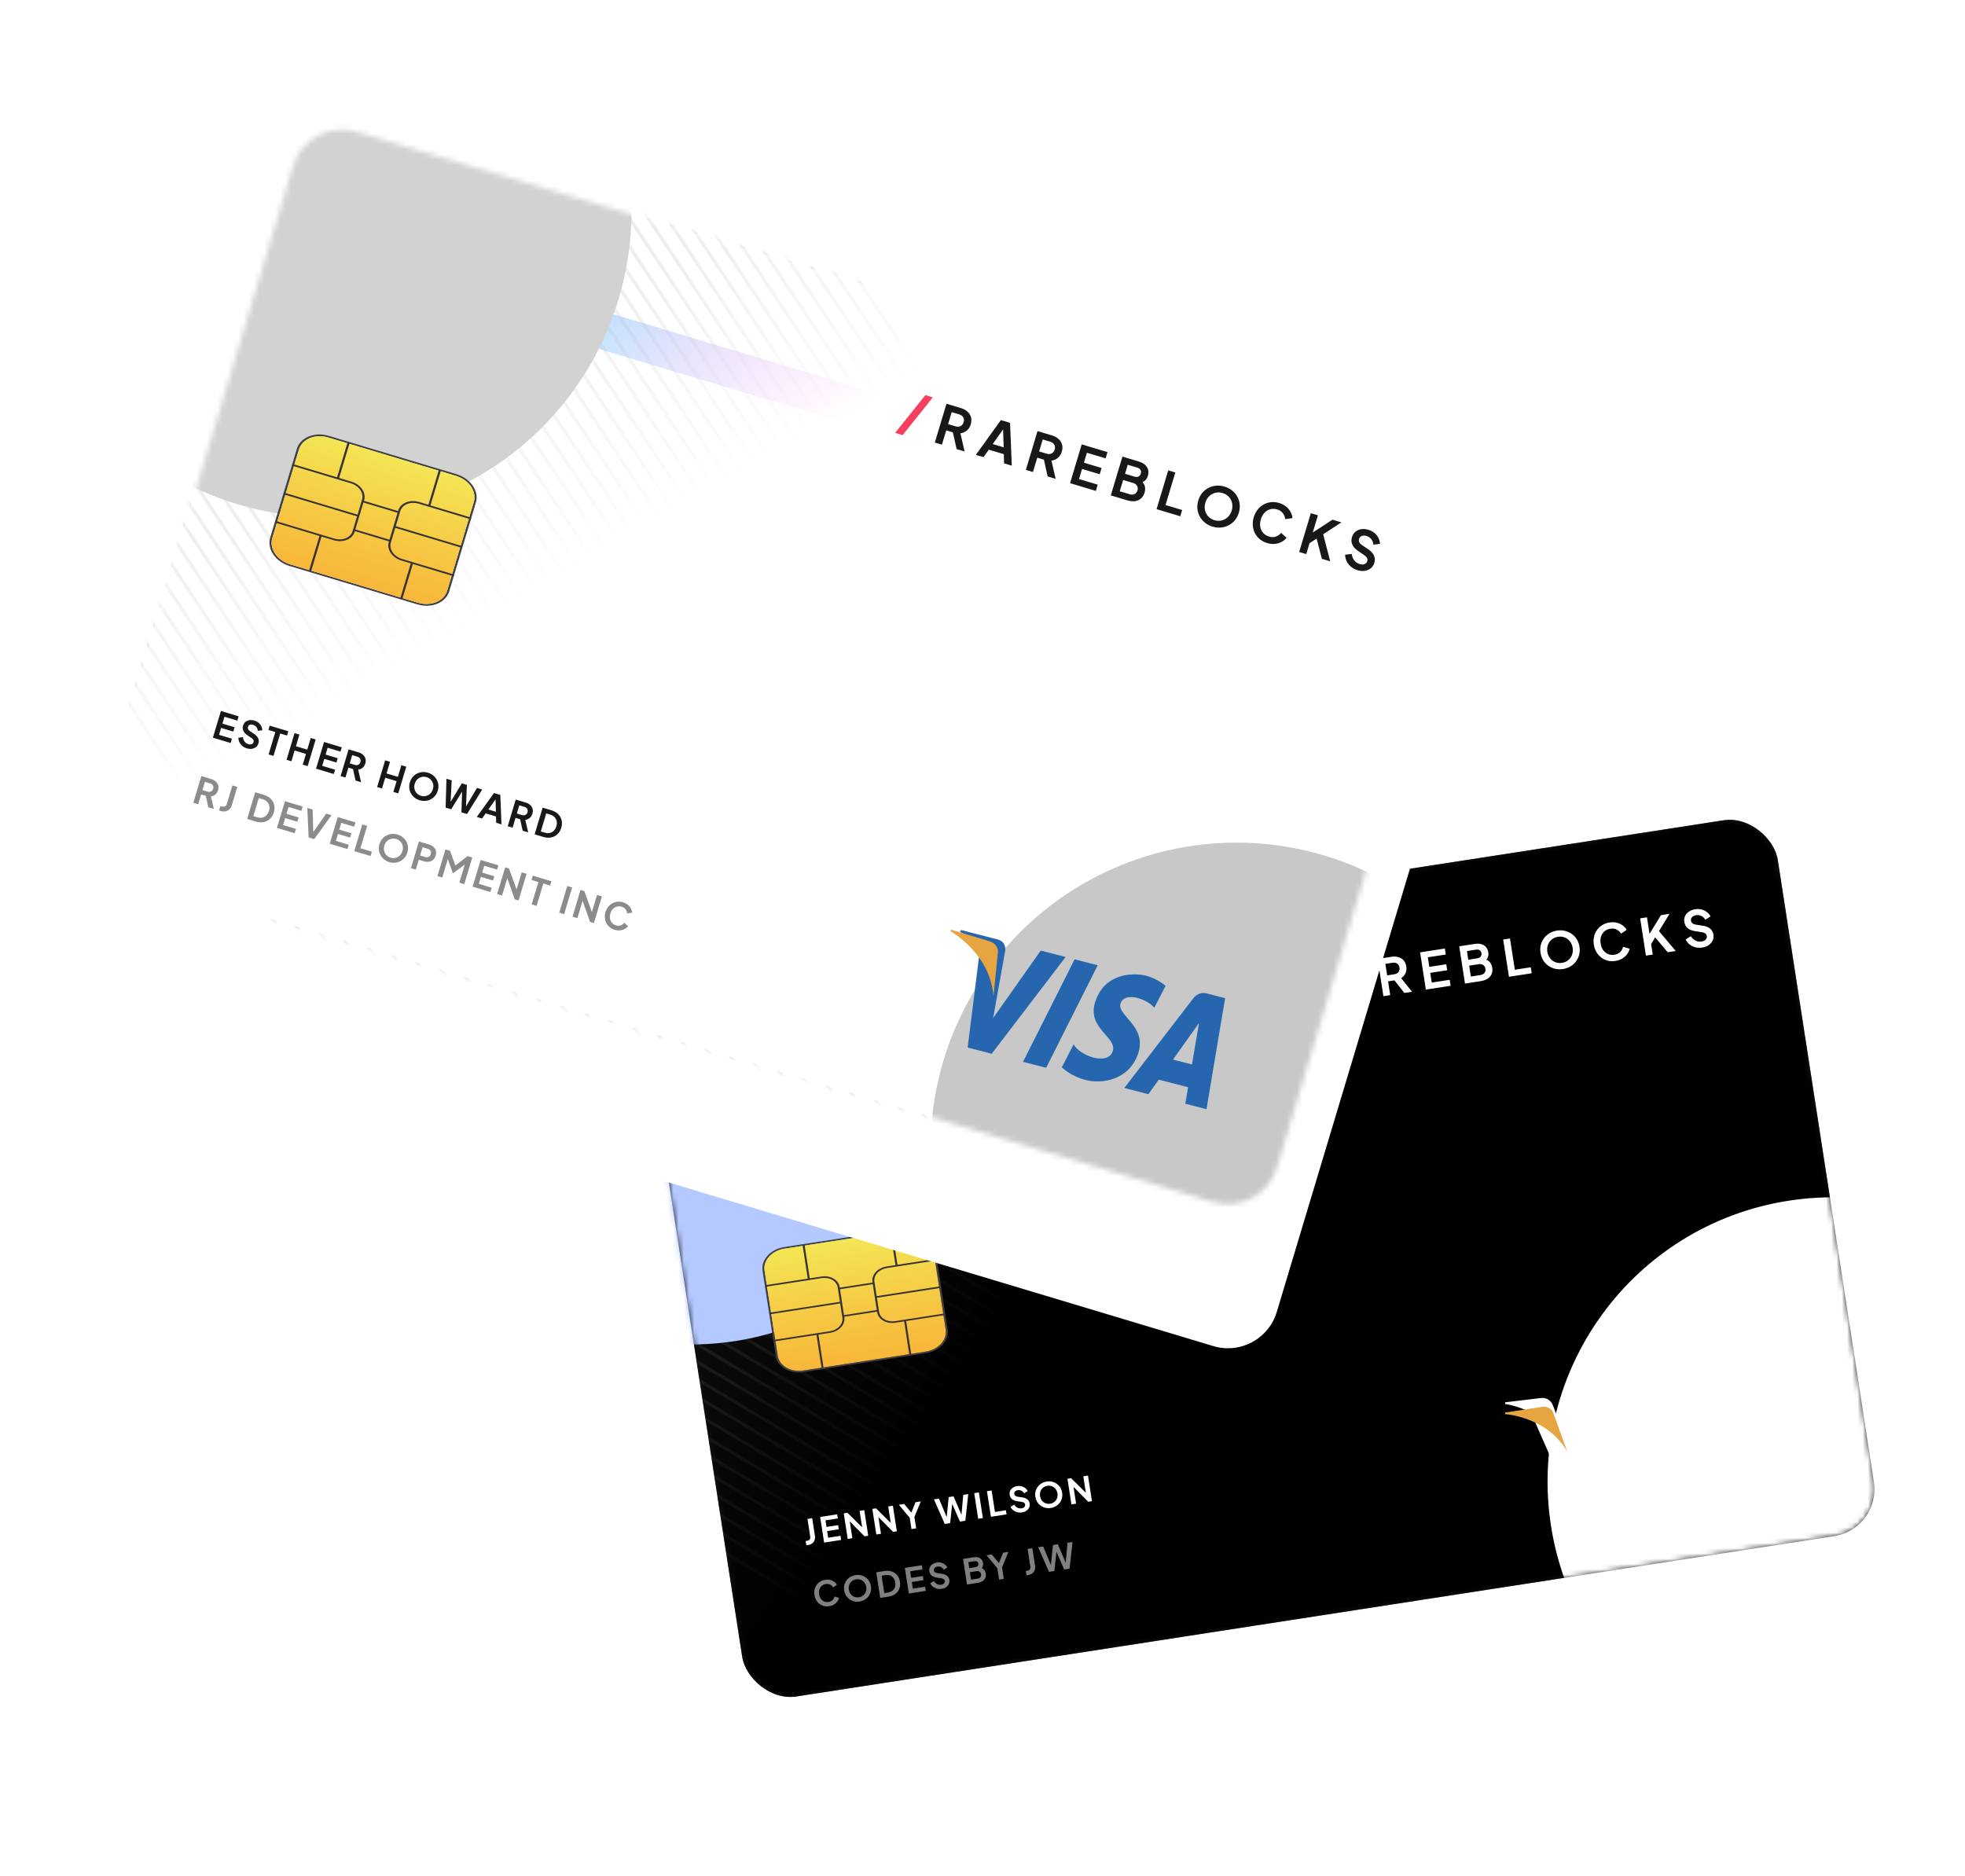 <svg width="375" height="358" viewBox="0 0 375 358" fill="none" xmlns="http://www.w3.org/2000/svg">
<g filter="url(#filter0_f_0_99)">
<rect x="346.151" y="284.579" width="198.535" height="116.143" transform="rotate(171.009 346.151 284.579)" fill="url(#paint0_linear_0_99)"/>
</g>
<rect x="121.911" y="188.545" width="218.541" height="138.248" rx="9.056" transform="rotate(-8.784 121.911 188.545)" fill="#18181B"/>
<mask id="mask0_0_99" style="mask-type:alpha" maskUnits="userSpaceOnUse" x="123" y="156" width="235" height="168">
<rect x="121.911" y="188.545" width="218.541" height="138.248" rx="9.056" transform="rotate(-8.784 121.911 188.545)" fill="white"/>
</mask>
<g mask="url(#mask0_0_99)">
<g opacity="0.18">
<line x1="119.127" y1="185.075" x2="311.61" y2="300.109" stroke="white" stroke-width="0.604"/>
<line x1="116.329" y1="186.729" x2="308.812" y2="301.764" stroke="white" stroke-width="0.604"/>
<line x1="113.531" y1="188.383" x2="306.013" y2="303.418" stroke="white" stroke-width="0.604"/>
<line x1="110.731" y1="190.037" x2="303.214" y2="305.072" stroke="white" stroke-width="0.604"/>
<line x1="107.933" y1="191.692" x2="300.415" y2="306.726" stroke="white" stroke-width="0.604"/>
<line x1="105.133" y1="193.346" x2="297.616" y2="308.38" stroke="white" stroke-width="0.604"/>
<line x1="102.336" y1="195" x2="294.818" y2="310.034" stroke="white" stroke-width="0.604"/>
<line x1="99.537" y1="196.654" x2="292.02" y2="311.689" stroke="white" stroke-width="0.604"/>
<line x1="96.738" y1="198.308" x2="289.22" y2="313.343" stroke="white" stroke-width="0.604"/>
<line x1="93.939" y1="199.962" x2="286.422" y2="314.997" stroke="white" stroke-width="0.604"/>
<line x1="91.14" y1="201.617" x2="283.623" y2="316.651" stroke="white" stroke-width="0.604"/>
<line x1="88.342" y1="203.271" x2="280.824" y2="318.305" stroke="white" stroke-width="0.604"/>
<line x1="85.542" y1="204.925" x2="278.025" y2="319.959" stroke="white" stroke-width="0.604"/>
<line x1="82.744" y1="206.579" x2="275.227" y2="321.614" stroke="white" stroke-width="0.604"/>
<line x1="79.945" y1="208.234" x2="272.428" y2="323.268" stroke="white" stroke-width="0.604"/>
<line x1="77.146" y1="209.888" x2="269.629" y2="324.922" stroke="white" stroke-width="0.604"/>
<line x1="74.348" y1="211.542" x2="266.831" y2="326.576" stroke="white" stroke-width="0.604"/>
<line x1="71.549" y1="213.196" x2="264.031" y2="328.23" stroke="white" stroke-width="0.604"/>
<line x1="68.75" y1="214.85" x2="261.233" y2="329.885" stroke="white" stroke-width="0.604"/>
<line x1="65.951" y1="216.504" x2="258.434" y2="331.539" stroke="white" stroke-width="0.604"/>
<line x1="63.153" y1="218.159" x2="255.636" y2="333.193" stroke="white" stroke-width="0.604"/>
<line x1="60.354" y1="219.813" x2="252.837" y2="334.847" stroke="white" stroke-width="0.604"/>
<line x1="57.555" y1="221.467" x2="250.037" y2="336.501" stroke="white" stroke-width="0.604"/>
<line x1="54.756" y1="223.121" x2="247.239" y2="338.156" stroke="white" stroke-width="0.604"/>
<line x1="51.958" y1="224.775" x2="244.441" y2="339.81" stroke="white" stroke-width="0.604"/>
<line x1="49.159" y1="226.429" x2="241.642" y2="341.464" stroke="white" stroke-width="0.604"/>
<line x1="46.36" y1="228.084" x2="238.842" y2="343.118" stroke="white" stroke-width="0.604"/>
<line x1="43.562" y1="229.738" x2="236.044" y2="344.772" stroke="white" stroke-width="0.604"/>
<line x1="40.763" y1="231.392" x2="233.245" y2="346.426" stroke="white" stroke-width="0.604"/>
<line x1="37.964" y1="233.046" x2="230.447" y2="348.081" stroke="white" stroke-width="0.604"/>
<line x1="35.165" y1="234.7" x2="227.648" y2="349.735" stroke="white" stroke-width="0.604"/>
<line x1="122.615" y1="183.925" x2="315.098" y2="298.959" stroke="white" stroke-width="0.604"/>
<line x1="126.102" y1="182.775" x2="318.585" y2="297.81" stroke="white" stroke-width="0.604"/>
<line x1="129.591" y1="181.626" x2="322.074" y2="296.66" stroke="white" stroke-width="0.604"/>
<line x1="133.077" y1="180.476" x2="325.56" y2="295.51" stroke="white" stroke-width="0.604"/>
<line x1="136.565" y1="179.326" x2="329.048" y2="294.361" stroke="white" stroke-width="0.604"/>
<line x1="140.053" y1="178.176" x2="332.536" y2="293.211" stroke="white" stroke-width="0.604"/>
<line x1="143.54" y1="177.027" x2="336.023" y2="292.061" stroke="white" stroke-width="0.604"/>
<line x1="147.028" y1="175.877" x2="339.511" y2="290.911" stroke="white" stroke-width="0.604"/>
<line x1="150.515" y1="174.727" x2="342.998" y2="289.762" stroke="white" stroke-width="0.604"/>
<line x1="154.003" y1="173.577" x2="346.486" y2="288.612" stroke="white" stroke-width="0.604"/>
<line x1="157.49" y1="172.428" x2="349.973" y2="287.462" stroke="white" stroke-width="0.604"/>
<line x1="160.979" y1="171.278" x2="353.462" y2="286.312" stroke="white" stroke-width="0.604"/>
<line x1="164.466" y1="170.128" x2="356.949" y2="285.163" stroke="white" stroke-width="0.604"/>
<line x1="167.954" y1="168.978" x2="360.436" y2="284.013" stroke="white" stroke-width="0.604"/>
<line x1="171.441" y1="167.829" x2="363.924" y2="282.863" stroke="white" stroke-width="0.604"/>
<line x1="174.929" y1="166.679" x2="367.411" y2="281.713" stroke="white" stroke-width="0.604"/>
<line x1="178.416" y1="165.529" x2="370.898" y2="280.564" stroke="white" stroke-width="0.604"/>
<line x1="181.903" y1="164.38" x2="374.386" y2="279.414" stroke="white" stroke-width="0.604"/>
<line x1="185.391" y1="163.23" x2="377.874" y2="278.264" stroke="white" stroke-width="0.604"/>
<line x1="188.879" y1="162.08" x2="381.362" y2="277.114" stroke="white" stroke-width="0.604"/>
<line x1="192.366" y1="160.93" x2="384.849" y2="275.965" stroke="white" stroke-width="0.604"/>
<line x1="195.854" y1="159.781" x2="388.337" y2="274.815" stroke="white" stroke-width="0.604"/>
<line x1="199.341" y1="158.631" x2="391.824" y2="273.665" stroke="white" stroke-width="0.604"/>
</g>
<rect x="121.911" y="188.545" width="218.541" height="138.248" rx="9.056" transform="rotate(-8.784 121.911 188.545)" fill="url(#paint1_linear_0_99)"/>
<g filter="url(#filter1_f_0_99)">
<circle cx="131.973" cy="202.262" r="54.333" transform="rotate(-8.784 131.973 202.262)" fill="#B4C9FF"/>
</g>
<g filter="url(#filter2_f_0_99)">
<circle cx="349.677" cy="282.856" r="54.333" transform="rotate(-8.784 349.677 282.856)" fill="white"/>
</g>
</g>
<path d="M180.854 253.739L178.341 237.472C178.017 235.377 175.641 233.999 173.043 234.401L149.65 238.015C147.052 238.417 145.202 240.448 145.526 242.543L148.04 258.809C148.363 260.905 150.74 262.281 153.338 261.88L176.731 258.265C179.328 257.864 181.178 255.834 180.854 253.739ZM153.291 261.575C150.901 261.944 148.715 260.677 148.417 258.751L145.904 242.484C145.606 240.557 147.308 238.689 149.697 238.32L173.091 234.705C175.479 234.336 177.665 235.604 177.963 237.531L180.476 253.797C180.774 255.724 179.072 257.592 176.684 257.961L153.291 261.575Z" fill="#3F3F46"/>
<path d="M176.686 257.961L153.293 261.575C152.144 261.752 150.986 261.555 150.072 261.025C149.158 260.496 148.564 259.678 148.42 258.752L145.906 242.484C145.608 240.557 147.31 238.689 149.7 238.32L173.092 234.705C175.481 234.336 177.667 235.604 177.965 237.531L180.478 253.799C180.776 255.724 179.074 257.592 176.686 257.961Z" fill="url(#paint2_linear_0_99)"/>
<path d="M147.676 256.036L147.629 255.731L158.401 254.067C159.115 253.956 159.764 253.621 160.206 253.136C160.648 252.651 160.846 252.055 160.758 251.479L159.864 245.692C159.774 245.117 159.405 244.609 158.837 244.28C158.27 243.95 157.55 243.827 156.836 243.937L146.064 245.601L146.016 245.296L156.789 243.632C157.603 243.507 158.424 243.647 159.071 244.023C159.718 244.398 160.139 244.978 160.242 245.634L161.136 251.421C161.236 252.077 161.01 252.757 160.506 253.31C160.002 253.863 159.262 254.245 158.448 254.371L147.676 256.036Z" fill="#383335"/>
<path d="M167.39 250.454L166.496 244.668C166.396 244.011 166.622 243.331 167.126 242.778C167.63 242.225 168.37 241.843 169.184 241.717L178.752 240.238L178.799 240.543L169.231 242.022C168.518 242.133 167.868 242.467 167.426 242.952C166.985 243.437 166.786 244.033 166.874 244.609L167.768 250.396C167.858 250.971 168.227 251.48 168.795 251.809C169.363 252.138 170.083 252.261 170.797 252.151L180.364 250.673L180.411 250.978L170.844 252.456C170.029 252.581 169.209 252.441 168.561 252.065C167.914 251.69 167.493 251.111 167.39 250.454Z" fill="#383335"/>
<path d="M166.75 245.06L166.703 244.756L160.071 245.781L160.118 246.085L166.75 245.06Z" fill="#383335"/>
<path d="M167.561 250.307L167.514 250.002L160.882 251.027L160.929 251.332L167.561 250.307Z" fill="#383335"/>
<path d="M157.182 261.13L156.168 254.568L155.79 254.626L156.804 261.189L157.182 261.13Z" fill="#383335"/>
<path d="M154.556 244.133L153.542 237.57L153.164 237.629L154.178 244.192L154.556 244.133Z" fill="#383335"/>
<path d="M173.92 258.544L172.906 251.981L172.528 252.04L173.542 258.603L173.92 258.544Z" fill="#383335"/>
<path d="M171.294 241.547L170.28 234.984L169.902 235.042L170.916 241.605L171.294 241.547Z" fill="#383335"/>
<path d="M179.437 245.816L179.389 245.511L167.112 247.408L167.16 247.713L179.437 245.816Z" fill="#383335"/>
<path d="M160.408 248.756L160.361 248.451L146.824 250.543L146.871 250.848L160.408 248.756Z" fill="#383335"/>
<path d="M313.677 283.676L309.391 284.19L308.337 265.111L312.623 264.597L313.677 283.676ZM302.053 265.865L300.534 279.257L299.498 276.537L299.499 276.538L296.378 268.275C296.378 268.275 295.867 266.607 294.009 266.83L287.254 267.641L287.238 267.968C287.238 267.968 289.401 268.21 292.147 269.574L299.114 285.423L303.58 284.888L306.665 265.312L302.053 265.865ZM339.496 280.578L343.431 280.106L336.267 261.76L332.822 262.174C331.231 262.364 331.122 263.809 331.122 263.809L328.184 281.935L332.652 281.399L332.991 278.506L338.439 277.853L339.496 280.578ZM333.459 274.509L334.314 267.22L336.978 274.087L333.459 274.509ZM325.684 267.649L325.494 263.547C325.494 263.547 323.444 262.956 321.477 263.192C319.35 263.447 314.51 265.112 315.535 270.263C316.499 275.108 322.439 274.458 322.946 277.003C323.452 279.548 318.045 279.73 315.97 278.335L316.171 282.623C316.171 282.623 318.296 283.453 321.22 283.102C324.144 282.751 328.213 280.497 327.279 275.8C326.308 270.923 320.237 271.187 319.815 269.066C319.393 266.946 323.621 266.717 325.684 267.649Z" fill="white"/>
<path d="M299.098 277.066L296.454 269.725C296.454 269.725 296.042 268.238 294.141 268.531L287.236 269.598L287.199 269.896C287.199 269.896 290.624 270.071 294.206 272.156C297.631 274.149 299.098 277.066 299.098 277.066Z" fill="#E6A540"/>
<path d="M153.885 294.936L154.167 294.893C154.491 294.843 154.761 294.736 154.977 294.573C155.198 294.409 155.355 294.203 155.447 293.956C155.543 293.708 155.567 293.433 155.521 293.131L154.999 289.758L154.1 289.897L154.627 293.303C154.658 293.504 154.619 293.676 154.511 293.818C154.407 293.955 154.25 294.04 154.04 294.072L153.758 294.116L153.885 294.936ZM157.274 294.413L160.523 293.911L160.401 293.123L158.045 293.487L157.848 292.214L160.073 291.87L159.951 291.083L157.727 291.426L157.533 290.173L159.889 289.809L159.767 289.021L156.519 289.523L157.274 294.413ZM161.774 293.717L162.666 293.579L162.173 290.383L164.99 293.22L165.692 293.112L164.936 288.223L164.044 288.361L164.529 291.498L161.714 288.721L161.018 288.828L161.774 293.717ZM167.235 292.874L168.128 292.736L167.634 289.54L170.451 292.377L171.153 292.268L170.398 287.379L169.505 287.517L169.99 290.654L167.175 287.877L166.48 287.984L167.235 292.874ZM173.943 291.837L174.842 291.698L174.507 289.526L175.727 286.555L174.71 286.712L173.915 288.697L172.558 287.045L171.54 287.202L173.608 289.671L173.943 291.837ZM180.301 290.855L181.324 290.697L181.719 287.034L183.201 290.407L184.225 290.248L184.782 285.156L183.824 285.304L183.486 289.119L181.973 285.59L181.048 285.733L180.664 289.555L179.191 286.02L178.232 286.168L180.301 290.855ZM186.676 289.87L187.569 289.732L186.813 284.842L185.921 284.98L186.676 289.87ZM189.106 289.494L192.092 289.033L191.97 288.245L189.876 288.569L189.243 284.467L188.35 284.605L189.106 289.494ZM195.024 288.66C195.36 288.608 195.646 288.502 195.881 288.34C196.116 288.178 196.289 287.979 196.4 287.742C196.512 287.505 196.546 287.247 196.502 286.967C196.402 286.315 195.942 285.925 195.125 285.796L194.182 285.652C193.999 285.623 193.853 285.564 193.746 285.478C193.642 285.387 193.58 285.273 193.559 285.137C193.531 284.958 193.576 284.803 193.695 284.673C193.818 284.537 193.992 284.452 194.22 284.417C194.474 284.378 194.707 284.411 194.921 284.517C195.134 284.618 195.307 284.784 195.441 285.014L196.126 284.573C195.938 284.225 195.662 283.966 195.3 283.793C194.941 283.62 194.541 283.568 194.099 283.636C193.78 283.685 193.505 283.79 193.275 283.952C193.048 284.108 192.881 284.304 192.774 284.54C192.672 284.775 192.642 285.033 192.685 285.313C192.735 285.632 192.874 285.895 193.103 286.101C193.331 286.304 193.645 286.436 194.045 286.5L195.03 286.657C195.209 286.688 195.348 286.742 195.445 286.821C195.547 286.9 195.609 287.011 195.631 287.156C195.659 287.335 195.609 287.49 195.481 287.622C195.358 287.753 195.181 287.837 194.949 287.872C194.669 287.916 194.405 287.876 194.158 287.753C193.909 287.625 193.705 287.431 193.543 287.169L192.851 287.605C192.981 287.863 193.155 288.08 193.375 288.257C193.599 288.428 193.851 288.55 194.131 288.624C194.415 288.696 194.713 288.708 195.024 288.66ZM200.532 287.809C200.895 287.753 201.222 287.638 201.513 287.463C201.805 287.288 202.048 287.069 202.245 286.805C202.442 286.542 202.58 286.248 202.66 285.922C202.743 285.591 202.757 285.246 202.701 284.887C202.645 284.524 202.528 284.199 202.349 283.913C202.175 283.627 201.955 283.39 201.688 283.202C201.421 283.011 201.123 282.875 200.792 282.797C200.462 282.718 200.116 282.706 199.752 282.762C199.389 282.819 199.062 282.934 198.771 283.109C198.48 283.284 198.236 283.503 198.039 283.766C197.846 284.025 197.708 284.317 197.624 284.644C197.544 284.969 197.533 285.314 197.589 285.677C197.644 286.036 197.759 286.361 197.934 286.652C198.113 286.938 198.336 287.177 198.603 287.368C198.87 287.56 199.168 287.695 199.499 287.774C199.829 287.853 200.173 287.865 200.532 287.809ZM200.406 286.996C200.091 287.044 199.796 287.014 199.519 286.904C199.246 286.794 199.018 286.621 198.834 286.385C198.65 286.149 198.532 285.867 198.481 285.539C198.431 285.211 198.458 284.909 198.563 284.633C198.668 284.352 198.833 284.119 199.059 283.931C199.29 283.743 199.563 283.625 199.878 283.576C200.198 283.527 200.493 283.557 200.766 283.668C201.038 283.778 201.266 283.951 201.451 284.187C201.634 284.418 201.751 284.698 201.802 285.026C201.853 285.354 201.826 285.658 201.722 285.939C201.617 286.219 201.452 286.453 201.225 286.641C200.999 286.828 200.726 286.946 200.406 286.996ZM204.47 287.12L205.362 286.982L204.869 283.786L207.686 286.623L208.388 286.515L207.632 281.626L206.74 281.763L207.225 284.9L204.41 282.123L203.714 282.231L204.47 287.12Z" fill="white"/>
<path opacity="0.5" d="M158.254 306.559C158.604 306.505 158.908 306.398 159.165 306.237C159.427 306.076 159.639 305.884 159.802 305.662C159.964 305.435 160.069 305.199 160.116 304.955L159.257 304.704C159.199 304.964 159.073 305.192 158.879 305.388C158.689 305.578 158.439 305.698 158.128 305.746C157.822 305.793 157.542 305.762 157.287 305.654C157.033 305.545 156.821 305.374 156.65 305.141C156.479 304.903 156.367 304.613 156.315 304.272C156.262 303.931 156.282 303.623 156.374 303.349C156.465 303.071 156.616 302.843 156.826 302.668C157.036 302.487 157.294 302.374 157.6 302.326C157.911 302.278 158.186 302.319 158.425 302.447C158.668 302.571 158.857 302.748 158.991 302.978L159.734 302.48C159.615 302.261 159.444 302.07 159.222 301.908C158.999 301.741 158.738 301.62 158.44 301.545C158.146 301.469 157.824 301.458 157.474 301.513C157.124 301.567 156.81 301.68 156.532 301.853C156.254 302.021 156.023 302.236 155.839 302.498C155.655 302.755 155.525 303.048 155.451 303.377C155.376 303.703 155.366 304.047 155.422 304.41C155.478 304.773 155.592 305.1 155.762 305.392C155.932 305.68 156.144 305.92 156.398 306.114C156.652 306.307 156.937 306.445 157.254 306.526C157.571 306.602 157.904 306.613 158.254 306.559ZM164.044 305.665C164.408 305.609 164.735 305.493 165.026 305.318C165.317 305.143 165.561 304.924 165.757 304.661C165.954 304.397 166.092 304.103 166.172 303.777C166.255 303.446 166.269 303.101 166.214 302.742C166.157 302.379 166.04 302.055 165.862 301.769C165.687 301.482 165.467 301.245 165.201 301.058C164.934 300.866 164.635 300.731 164.305 300.652C163.975 300.573 163.628 300.562 163.265 300.618C162.902 300.674 162.574 300.789 162.283 300.964C161.992 301.139 161.748 301.358 161.552 301.622C161.359 301.88 161.22 302.172 161.136 302.499C161.057 302.825 161.045 303.169 161.101 303.532C161.157 303.891 161.272 304.216 161.447 304.507C161.625 304.793 161.848 305.032 162.115 305.224C162.382 305.415 162.681 305.551 163.011 305.629C163.341 305.708 163.686 305.72 164.044 305.665ZM163.919 304.851C163.604 304.9 163.308 304.869 163.031 304.76C162.759 304.649 162.53 304.476 162.346 304.24C162.162 304.005 162.044 303.723 161.994 303.394C161.943 303.066 161.97 302.764 162.075 302.488C162.18 302.208 162.345 301.974 162.572 301.787C162.803 301.599 163.075 301.48 163.39 301.432C163.71 301.382 164.006 301.413 164.278 301.523C164.55 301.633 164.779 301.806 164.963 302.042C165.147 302.273 165.264 302.553 165.314 302.881C165.365 303.21 165.338 303.514 165.234 303.794C165.129 304.075 164.964 304.309 164.737 304.496C164.511 304.683 164.238 304.801 163.919 304.851ZM167.982 304.976L169.577 304.729C170.093 304.649 170.525 304.475 170.874 304.206C171.226 303.937 171.479 303.602 171.632 303.202C171.786 302.802 171.825 302.364 171.752 301.887C171.677 301.405 171.507 300.999 171.241 300.669C170.974 300.334 170.634 300.093 170.222 299.946C169.809 299.795 169.342 299.759 168.821 299.84L167.227 300.086L167.982 304.976ZM168.753 304.05L168.241 300.736L168.963 300.624C169.295 300.573 169.592 300.596 169.854 300.695C170.12 300.793 170.34 300.956 170.514 301.184C170.688 301.408 170.8 301.689 170.852 302.026C170.905 302.363 170.882 302.666 170.785 302.937C170.692 303.206 170.534 303.428 170.31 303.601C170.086 303.775 169.807 303.887 169.475 303.939L168.753 304.05ZM173.437 304.133L176.685 303.631L176.564 302.843L174.208 303.207L174.011 301.934L176.236 301.59L176.114 300.803L173.889 301.147L173.696 299.893L176.052 299.529L175.93 298.741L172.681 299.243L173.437 304.133ZM179.694 303.246C180.031 303.194 180.317 303.088 180.552 302.926C180.787 302.764 180.96 302.565 181.071 302.328C181.182 302.092 181.216 301.833 181.173 301.553C181.072 300.901 180.613 300.511 179.796 300.382L178.853 300.238C178.67 300.209 178.524 300.15 178.416 300.064C178.313 299.973 178.25 299.859 178.229 299.723C178.202 299.544 178.247 299.389 178.366 299.259C178.488 299.123 178.663 299.038 178.891 299.003C179.145 298.964 179.378 298.997 179.592 299.103C179.805 299.204 179.978 299.37 180.112 299.6L180.796 299.159C180.608 298.811 180.333 298.552 179.97 298.379C179.612 298.206 179.212 298.154 178.77 298.222C178.451 298.271 178.176 298.377 177.945 298.538C177.719 298.694 177.552 298.89 177.445 299.126C177.342 299.361 177.313 299.619 177.356 299.899C177.405 300.218 177.545 300.481 177.774 300.687C178.002 300.89 178.316 301.023 178.716 301.086L179.701 301.243C179.88 301.274 180.018 301.328 180.116 301.407C180.218 301.486 180.28 301.597 180.302 301.742C180.33 301.921 180.28 302.076 180.152 302.208C180.029 302.339 179.852 302.423 179.62 302.458C179.34 302.502 179.076 302.462 178.828 302.339C178.58 302.211 178.376 302.017 178.214 301.755L177.522 302.191C177.652 302.449 177.826 302.666 178.046 302.843C178.27 303.014 178.522 303.137 178.802 303.21C179.086 303.282 179.384 303.294 179.694 303.246ZM184.545 302.416L186.606 302.098C187.153 302.013 187.559 301.816 187.825 301.506C188.094 301.191 188.193 300.8 188.121 300.332C188.086 300.109 188.01 299.905 187.892 299.722C187.774 299.539 187.595 299.394 187.355 299.288C187.471 299.144 187.549 298.993 187.587 298.835C187.63 298.676 187.638 298.514 187.612 298.347C187.546 297.919 187.356 297.603 187.043 297.401C186.729 297.198 186.332 297.134 185.851 297.209L183.79 297.527L184.545 302.416ZM184.976 299.286L184.8 298.15L186.014 297.963C186.198 297.934 186.352 297.962 186.477 298.046C186.602 298.129 186.678 298.257 186.704 298.427C186.731 298.598 186.698 298.746 186.605 298.873C186.512 298.995 186.373 299.07 186.19 299.098L184.976 299.286ZM185.316 301.491L185.096 300.067L186.356 299.872C186.588 299.836 186.782 299.873 186.938 299.984C187.098 300.089 187.194 300.251 187.228 300.47C187.261 300.684 187.218 300.868 187.098 301.021C186.982 301.168 186.808 301.26 186.576 301.296L185.316 301.491ZM190.664 301.471L191.563 301.332L191.227 299.16L192.448 296.189L191.431 296.346L190.636 298.331L189.278 296.679L188.261 296.836L190.329 299.305L190.664 301.471ZM195.893 300.663L196.175 300.619C196.498 300.569 196.769 300.463 196.985 300.299C197.206 300.135 197.363 299.93 197.454 299.683C197.551 299.435 197.575 299.16 197.529 298.858L197.007 295.485L196.108 295.624L196.635 299.03C196.666 299.231 196.627 299.403 196.519 299.545C196.415 299.682 196.258 299.767 196.048 299.799L195.766 299.843L195.893 300.663ZM200.194 299.998L201.218 299.84L201.613 296.177L203.095 299.55L204.119 299.392L204.676 294.3L203.718 294.448L203.38 298.263L201.867 294.734L200.942 294.877L200.558 298.699L199.085 295.164L198.126 295.312L200.194 299.998Z" fill="white"/>
<path d="M240.218 194.195L241.593 193.983L243.545 185.617L242.18 185.828L240.218 194.195Z" fill="#F43F5E"/>
<path d="M247.322 192.706L248.62 192.506L248.215 189.881L249.437 189.692L251.312 192.09L252.782 191.863L250.709 189.261C251.078 189.034 251.35 188.731 251.526 188.352C251.709 187.972 251.762 187.537 251.686 187.047C251.612 186.564 251.444 186.173 251.183 185.874C250.921 185.576 250.59 185.369 250.188 185.256C249.791 185.134 249.351 185.111 248.867 185.186L246.223 185.595L247.322 192.706ZM248.038 188.735L247.698 186.539L249.064 186.329C249.414 186.274 249.709 186.33 249.949 186.495C250.19 186.66 250.336 186.911 250.388 187.248C250.439 187.579 250.376 187.862 250.197 188.098C250.018 188.328 249.753 188.47 249.403 188.524L248.038 188.735ZM254.841 191.545L256.244 191.328L256.524 189.721L259.273 189.296L260.015 190.745L261.428 190.527L257.875 183.794L256.195 184.054L254.841 191.545ZM256.719 188.518L257.258 185.365L258.723 188.208L256.719 188.518ZM264.009 190.128L265.307 189.927L264.902 187.302L266.123 187.113L267.999 189.511L269.469 189.284L267.396 186.682C267.765 186.456 268.037 186.153 268.213 185.774C268.396 185.394 268.449 184.959 268.373 184.469C268.299 183.985 268.131 183.594 267.869 183.296C267.608 182.997 267.277 182.791 266.875 182.677C266.478 182.556 266.038 182.533 265.554 182.608L262.91 183.016L264.009 190.128ZM264.725 186.157L264.385 183.961L265.75 183.75C266.1 183.696 266.396 183.751 266.636 183.916C266.877 184.081 267.023 184.332 267.075 184.67C267.126 185 267.062 185.284 266.884 185.52C266.704 185.75 266.44 185.892 266.09 185.946L264.725 186.157ZM272.11 188.876L276.835 188.146L276.658 187.001L273.231 187.53L272.945 185.678L276.181 185.178L276.004 184.033L272.768 184.533L272.486 182.709L275.913 182.18L275.736 181.034L271.011 181.764L272.11 188.876ZM279.577 187.722L282.574 187.259C283.37 187.136 283.961 186.85 284.347 186.399C284.739 185.941 284.883 185.371 284.777 184.69C284.727 184.366 284.616 184.07 284.445 183.804C284.273 183.537 284.013 183.326 283.663 183.172C283.833 182.963 283.946 182.744 284.001 182.514C284.063 182.282 284.076 182.046 284.038 181.804C283.942 181.18 283.666 180.721 283.21 180.427C282.754 180.133 282.176 180.039 281.476 180.148L278.478 180.611L279.577 187.722ZM280.203 183.169L279.948 181.517L281.714 181.245C281.981 181.203 282.205 181.244 282.387 181.365C282.569 181.487 282.679 181.672 282.717 181.92C282.755 182.168 282.707 182.384 282.573 182.568C282.437 182.745 282.236 182.855 281.969 182.896L280.203 183.169ZM280.698 186.376L280.378 184.305L282.211 184.022C282.548 183.97 282.83 184.024 283.057 184.184C283.289 184.337 283.43 184.573 283.479 184.891C283.527 185.203 283.464 185.47 283.29 185.692C283.121 185.907 282.868 186.041 282.531 186.093L280.698 186.376ZM287.967 186.426L292.31 185.755L292.133 184.609L289.088 185.08L288.166 179.114L286.868 179.314L287.967 186.426ZM298.275 184.951C298.803 184.869 299.279 184.701 299.702 184.447C300.125 184.192 300.48 183.874 300.766 183.491C301.052 183.108 301.253 182.679 301.369 182.205C301.49 181.724 301.51 181.222 301.43 180.7C301.348 180.172 301.177 179.7 300.918 179.284C300.664 178.867 300.344 178.522 299.956 178.25C299.568 177.971 299.134 177.774 298.653 177.66C298.173 177.545 297.669 177.528 297.14 177.61C296.612 177.691 296.136 177.859 295.713 178.114C295.29 178.368 294.935 178.687 294.649 179.07C294.368 179.446 294.167 179.871 294.045 180.346C293.929 180.82 293.912 181.321 293.993 181.849C294.074 182.371 294.242 182.844 294.496 183.267C294.756 183.683 295.08 184.03 295.468 184.309C295.857 184.588 296.291 184.785 296.771 184.9C297.252 185.014 297.753 185.031 298.275 184.951ZM298.092 183.767C297.634 183.838 297.203 183.794 296.801 183.634C296.405 183.474 296.072 183.222 295.804 182.879C295.536 182.536 295.365 182.126 295.292 181.649C295.218 181.171 295.258 180.732 295.411 180.33C295.563 179.922 295.803 179.582 296.133 179.31C296.468 179.036 296.865 178.864 297.323 178.794C297.788 178.722 298.218 178.766 298.614 178.926C299.011 179.087 299.343 179.338 299.611 179.681C299.878 180.018 300.048 180.425 300.122 180.902C300.196 181.38 300.157 181.822 300.005 182.23C299.853 182.638 299.612 182.978 299.283 183.251C298.953 183.523 298.556 183.695 298.092 183.767ZM308.283 183.404C308.792 183.326 309.234 183.169 309.608 182.936C309.989 182.701 310.298 182.422 310.535 182.099C310.77 181.769 310.923 181.426 310.991 181.07L309.743 180.706C309.658 181.084 309.474 181.415 309.193 181.7C308.916 181.977 308.552 182.151 308.1 182.221C307.655 182.289 307.247 182.245 306.877 182.087C306.508 181.929 306.199 181.68 305.951 181.341C305.702 180.995 305.539 180.574 305.462 180.077C305.386 179.581 305.414 179.133 305.548 178.735C305.681 178.33 305.9 177.999 306.206 177.744C306.511 177.481 306.886 177.316 307.332 177.247C307.783 177.177 308.184 177.236 308.532 177.423C308.885 177.603 309.16 177.861 309.355 178.195L310.435 177.471C310.262 177.153 310.014 176.875 309.691 176.638C309.367 176.395 308.987 176.219 308.554 176.11C308.126 176 307.658 175.985 307.149 176.063C306.64 176.142 306.183 176.307 305.779 176.559C305.374 176.804 305.037 177.116 304.77 177.496C304.502 177.87 304.314 178.297 304.206 178.776C304.096 179.249 304.082 179.75 304.164 180.278C304.246 180.806 304.41 181.282 304.658 181.707C304.906 182.124 305.214 182.474 305.583 182.756C305.952 183.038 306.368 183.238 306.829 183.355C307.289 183.467 307.774 183.483 308.283 183.404ZM314.107 182.387L315.405 182.187L315.097 180.191L315.876 178.908L318.269 181.744L319.796 181.508L316.6 177.711L318.611 174.41L316.979 174.662L314.794 178.235L314.306 175.075L313.008 175.275L314.107 182.387ZM324.839 180.846C325.329 180.77 325.745 180.615 326.087 180.38C326.428 180.144 326.68 179.855 326.842 179.51C327.004 179.166 327.053 178.79 326.99 178.383C326.844 177.435 326.176 176.867 324.987 176.679L323.616 176.471C323.348 176.427 323.137 176.343 322.98 176.217C322.83 176.084 322.739 175.919 322.708 175.722C322.668 175.461 322.734 175.235 322.907 175.046C323.085 174.849 323.339 174.725 323.67 174.674C324.04 174.617 324.379 174.665 324.69 174.819C324.999 174.967 325.252 175.208 325.447 175.543L326.442 174.9C326.169 174.395 325.768 174.017 325.241 173.766C324.72 173.515 324.138 173.438 323.495 173.538C323.03 173.609 322.63 173.762 322.295 173.997C321.965 174.224 321.723 174.509 321.567 174.852C321.418 175.194 321.375 175.569 321.438 175.976C321.51 176.441 321.712 176.823 322.045 177.124C322.378 177.418 322.834 177.611 323.415 177.704L324.848 177.932C325.109 177.976 325.311 178.056 325.452 178.171C325.6 178.285 325.69 178.447 325.723 178.657C325.763 178.918 325.69 179.144 325.505 179.336C325.326 179.526 325.068 179.648 324.73 179.7C324.323 179.763 323.94 179.705 323.58 179.526C323.219 179.34 322.921 179.057 322.686 178.677L321.68 179.311C321.868 179.686 322.122 180.002 322.442 180.259C322.767 180.508 323.133 180.686 323.541 180.793C323.955 180.898 324.387 180.916 324.839 180.846Z" fill="white"/>
<g filter="url(#filter3_f_0_99)">
<rect x="68.851" y="45.485" width="202.192" height="112.512" transform="rotate(16.72 68.851 45.485)" fill="url(#paint3_linear_0_99)"/>
</g>
<g filter="url(#filter4_d_0_99)">
<rect x="58.732" y="22.381" width="234.79" height="148.527" rx="9.729" transform="rotate(16.721 58.732 22.381)" fill="white"/>
</g>
<mask id="mask1_0_99" style="mask-type:alpha" maskUnits="userSpaceOnUse" x="18" y="24" width="264" height="206">
<rect x="58.732" y="22.381" width="234.79" height="148.527" rx="9.729" transform="rotate(16.721 58.732 22.381)" fill="white"/>
</mask>
<g mask="url(#mask1_0_99)">
<g opacity="0.18">
<line x1="57.636" y1="17.728" x2="191.066" y2="218.313" stroke="#18181B" stroke-width="0.649"/>
<line x1="54.157" y1="18.037" x2="187.587" y2="218.623" stroke="#18181B" stroke-width="0.649"/>
<line x1="50.678" y1="18.347" x2="184.107" y2="218.932" stroke="#18181B" stroke-width="0.649"/>
<line x1="47.199" y1="18.656" x2="180.629" y2="219.241" stroke="#18181B" stroke-width="0.649"/>
<line x1="43.72" y1="18.965" x2="177.15" y2="219.551" stroke="#18181B" stroke-width="0.649"/>
<line x1="40.241" y1="19.275" x2="173.67" y2="219.86" stroke="#18181B" stroke-width="0.649"/>
<line x1="36.761" y1="19.584" x2="170.191" y2="220.169" stroke="#18181B" stroke-width="0.649"/>
<line x1="33.283" y1="19.894" x2="166.712" y2="220.479" stroke="#18181B" stroke-width="0.649"/>
<line x1="29.803" y1="20.203" x2="163.233" y2="220.788" stroke="#18181B" stroke-width="0.649"/>
<line x1="26.324" y1="20.512" x2="159.754" y2="221.097" stroke="#18181B" stroke-width="0.649"/>
<line x1="22.845" y1="20.822" x2="156.274" y2="221.407" stroke="#18181B" stroke-width="0.649"/>
<line x1="19.366" y1="21.131" x2="152.796" y2="221.716" stroke="#18181B" stroke-width="0.649"/>
<line x1="15.887" y1="21.44" x2="149.317" y2="222.025" stroke="#18181B" stroke-width="0.649"/>
<line x1="12.408" y1="21.749" x2="145.837" y2="222.335" stroke="#18181B" stroke-width="0.649"/>
<line x1="8.929" y1="22.059" x2="142.358" y2="222.644" stroke="#18181B" stroke-width="0.649"/>
<line x1="5.45" y1="22.368" x2="138.88" y2="222.953" stroke="#18181B" stroke-width="0.649"/>
<line x1="1.971" y1="22.677" x2="135.401" y2="223.263" stroke="#18181B" stroke-width="0.649"/>
<line x1="-1.508" y1="22.987" x2="131.921" y2="223.572" stroke="#18181B" stroke-width="0.649"/>
<line x1="-4.987" y1="23.296" x2="128.442" y2="223.881" stroke="#18181B" stroke-width="0.649"/>
<line x1="-8.466" y1="23.605" x2="124.964" y2="224.191" stroke="#18181B" stroke-width="0.649"/>
<line x1="-11.945" y1="23.915" x2="121.484" y2="224.5" stroke="#18181B" stroke-width="0.649"/>
<line x1="-15.424" y1="24.224" x2="118.005" y2="224.809" stroke="#18181B" stroke-width="0.649"/>
<line x1="-18.903" y1="24.534" x2="114.526" y2="225.119" stroke="#18181B" stroke-width="0.649"/>
<line x1="-22.382" y1="24.843" x2="111.047" y2="225.428" stroke="#18181B" stroke-width="0.649"/>
<line x1="-25.861" y1="25.152" x2="107.568" y2="225.737" stroke="#18181B" stroke-width="0.649"/>
<line x1="-29.341" y1="25.461" x2="104.089" y2="226.046" stroke="#18181B" stroke-width="0.649"/>
<line x1="-32.82" y1="25.771" x2="100.61" y2="226.356" stroke="#18181B" stroke-width="0.649"/>
<line x1="-36.298" y1="26.08" x2="97.132" y2="226.665" stroke="#18181B" stroke-width="0.649"/>
<line x1="-39.777" y1="26.389" x2="93.652" y2="226.975" stroke="#18181B" stroke-width="0.649"/>
<line x1="-43.257" y1="26.699" x2="90.173" y2="227.284" stroke="#18181B" stroke-width="0.649"/>
<line x1="-46.735" y1="27.008" x2="86.695" y2="227.593" stroke="#18181B" stroke-width="0.649"/>
<line x1="61.55" y1="18.227" x2="194.979" y2="218.812" stroke="#18181B" stroke-width="0.649"/>
<line x1="65.463" y1="18.725" x2="198.892" y2="219.31" stroke="#18181B" stroke-width="0.649"/>
<line x1="69.377" y1="19.224" x2="202.806" y2="219.809" stroke="#18181B" stroke-width="0.649"/>
<line x1="73.29" y1="19.722" x2="206.72" y2="220.307" stroke="#18181B" stroke-width="0.649"/>
<line x1="77.203" y1="20.22" x2="210.633" y2="220.806" stroke="#18181B" stroke-width="0.649"/>
<line x1="81.117" y1="20.719" x2="214.547" y2="221.304" stroke="#18181B" stroke-width="0.649"/>
<line x1="85.031" y1="21.217" x2="218.461" y2="221.803" stroke="#18181B" stroke-width="0.649"/>
<line x1="88.944" y1="21.716" x2="222.374" y2="222.301" stroke="#18181B" stroke-width="0.649"/>
<line x1="92.858" y1="22.214" x2="226.288" y2="222.799" stroke="#18181B" stroke-width="0.649"/>
<line x1="96.772" y1="22.713" x2="230.201" y2="223.298" stroke="#18181B" stroke-width="0.649"/>
<line x1="100.685" y1="23.211" x2="234.115" y2="223.796" stroke="#18181B" stroke-width="0.649"/>
<line x1="104.599" y1="23.709" x2="238.029" y2="224.295" stroke="#18181B" stroke-width="0.649"/>
<line x1="108.513" y1="24.208" x2="241.943" y2="224.793" stroke="#18181B" stroke-width="0.649"/>
<line x1="112.426" y1="24.706" x2="245.856" y2="225.292" stroke="#18181B" stroke-width="0.649"/>
<line x1="116.34" y1="25.205" x2="249.77" y2="225.79" stroke="#18181B" stroke-width="0.649"/>
<line x1="120.254" y1="25.703" x2="253.683" y2="226.288" stroke="#18181B" stroke-width="0.649"/>
<line x1="124.167" y1="26.202" x2="257.596" y2="226.787" stroke="#18181B" stroke-width="0.649"/>
<line x1="128.081" y1="26.7" x2="261.51" y2="227.285" stroke="#18181B" stroke-width="0.649"/>
<line x1="131.995" y1="27.199" x2="265.424" y2="227.784" stroke="#18181B" stroke-width="0.649"/>
<line x1="135.907" y1="27.697" x2="269.337" y2="228.282" stroke="#18181B" stroke-width="0.649"/>
<line x1="139.821" y1="28.195" x2="273.251" y2="228.781" stroke="#18181B" stroke-width="0.649"/>
<line x1="143.735" y1="28.694" x2="277.165" y2="229.279" stroke="#18181B" stroke-width="0.649"/>
<line x1="147.649" y1="29.192" x2="281.079" y2="229.777" stroke="#18181B" stroke-width="0.649"/>
</g>
<rect x="58.732" y="22.381" width="234.79" height="148.527" rx="9.729" transform="rotate(16.721 58.732 22.381)" fill="url(#paint4_linear_0_99)"/>
<g filter="url(#filter5_f_0_99)">
<circle cx="62.141" cy="40.336" r="58.373" transform="rotate(16.721 62.141 40.336)" fill="#D2D2D2"/>
</g>
<g filter="url(#filter6_f_0_99)">
<circle cx="235.96" cy="219.193" r="58.373" transform="rotate(16.721 235.96 219.193)" fill="#C8C8C8"/>
</g>
</g>
<path d="M85.728 112.864L90.816 95.928C91.471 93.747 89.805 91.312 87.1 90.499L62.745 83.183C60.04 82.37 57.307 83.484 56.651 85.665L51.564 102.601C50.909 104.782 52.577 107.217 55.281 108.029L79.636 115.346C82.341 116.158 85.073 115.045 85.728 112.864ZM55.376 107.712C52.888 106.965 51.355 104.725 51.957 102.719L57.045 85.783C57.648 83.777 60.162 82.752 62.65 83.5L87.005 90.816C89.492 91.564 91.025 93.803 90.422 95.81L85.335 112.746C84.732 114.751 82.218 115.775 79.732 115.028L55.376 107.712Z" fill="#3F3F46"/>
<path d="M79.732 115.029L55.377 107.712C54.181 107.353 53.15 106.625 52.508 105.689C51.867 104.753 51.669 103.686 51.958 102.721L57.046 85.784C57.649 83.777 60.163 82.753 62.651 83.501L87.006 90.817C89.492 91.564 91.026 93.804 90.423 95.811L85.335 112.747C84.733 114.752 82.219 115.776 79.732 115.029Z" fill="url(#paint5_linear_0_99)"/>
<path d="M52.493 99.743L52.589 99.426L63.804 102.795C64.548 103.017 65.332 102.993 65.985 102.727C66.638 102.461 67.106 101.975 67.287 101.376L69.097 95.351C69.276 94.752 69.153 94.088 68.754 93.507C68.356 92.925 67.715 92.472 66.972 92.248L55.757 88.879L55.852 88.562L67.068 91.931C67.915 92.186 68.646 92.702 69.1 93.366C69.554 94.029 69.694 94.786 69.49 95.469L67.68 101.494C67.474 102.177 66.94 102.731 66.195 103.035C65.451 103.338 64.557 103.366 63.709 103.112L52.493 99.743Z" fill="#383335"/>
<path d="M74.191 103.45L76.001 97.426C76.207 96.742 76.741 96.188 77.486 95.885C78.231 95.582 79.125 95.554 79.973 95.808L89.933 98.8L89.838 99.118L79.877 96.125C79.134 95.903 78.35 95.927 77.697 96.193C77.044 96.459 76.575 96.945 76.394 97.544L74.585 103.568C74.405 104.168 74.528 104.832 74.927 105.413C75.325 105.995 75.966 106.448 76.709 106.672L86.67 109.664L86.575 109.981L76.614 106.989C75.766 106.734 75.035 106.218 74.581 105.554C74.127 104.891 73.987 104.134 74.191 103.45Z" fill="#383335"/>
<path d="M76.066 97.924L76.161 97.607L69.256 95.533L69.161 95.85L76.066 97.924Z" fill="#383335"/>
<path d="M74.425 103.387L74.521 103.069L67.616 100.995L67.521 101.312L74.425 103.387Z" fill="#383335"/>
<path d="M59.354 109.08L61.407 102.248L61.014 102.129L58.961 108.962L59.354 109.08Z" fill="#383335"/>
<path d="M64.671 91.384L66.724 84.551L66.33 84.433L64.278 91.266L64.671 91.384Z" fill="#383335"/>
<path d="M76.781 114.315L78.834 107.483L78.441 107.364L76.388 114.197L76.781 114.315Z" fill="#383335"/>
<path d="M82.097 96.619L84.15 89.786L83.757 89.668L81.704 96.501L82.097 96.619Z" fill="#383335"/>
<path d="M88.019 104.525L88.114 104.208L75.332 100.368L75.237 100.686L88.019 104.525Z" fill="#383335"/>
<path d="M68.207 98.574L68.303 98.256L54.209 94.023L54.114 94.34L68.207 98.574Z" fill="#383335"/>
<path d="M199.645 203.797L195.237 202.659L205.08 183.096L209.488 184.234L199.645 203.797ZM198.617 181.427L189.54 194.288L190.093 191.156L190.093 191.157L191.797 181.657C191.797 181.657 192.256 179.785 190.344 179.292L183.397 177.498L183.196 177.821C183.196 177.821 185.135 178.898 186.996 181.328L184.668 199.931L189.26 201.117L203.361 182.652L198.617 181.427ZM226.198 210.652L230.245 211.696L233.804 190.51L230.261 189.596C228.625 189.173 227.698 190.581 227.698 190.581L214.565 207.648L219.16 208.835L221.131 206.06L226.735 207.507L226.198 210.652ZM223.855 202.228L228.823 195.238L227.474 203.162L223.855 202.228ZM220.293 192.338L222.444 188.147C222.444 188.147 220.812 186.762 218.789 186.24C216.601 185.675 211.007 185.479 209.061 191.046C207.23 196.284 213.303 197.923 212.341 200.674C211.38 203.425 206.084 201.521 204.886 199.32L202.639 203.703C202.639 203.703 204.207 205.356 207.214 206.132C210.222 206.909 215.411 206.215 217.186 201.139C219.029 195.867 213.049 193.788 213.85 191.497C214.652 189.204 218.842 190.607 220.293 192.338Z" fill="#2566AF"/>
<path d="M189.593 190.181L190.425 181.84C190.425 181.84 190.713 180.207 188.735 179.612L181.545 177.453L181.372 177.724C181.372 177.724 184.612 179.478 187.121 183.157C189.52 186.674 189.593 190.181 189.593 190.181Z" fill="#E6A540"/>
<path d="M40.627 140.791L44.009 141.807L44.256 140.987L41.803 140.25L42.201 138.925L44.517 139.621L44.764 138.801L42.447 138.105L42.839 136.8L45.292 137.537L45.539 136.717L42.156 135.701L40.627 140.791ZM47.105 142.826C47.456 142.932 47.782 142.96 48.085 142.912C48.387 142.864 48.647 142.751 48.865 142.573C49.082 142.395 49.234 142.16 49.322 141.869C49.526 141.19 49.261 140.599 48.529 140.096L47.681 139.521C47.517 139.407 47.402 139.283 47.338 139.149C47.28 139.013 47.272 138.874 47.314 138.733C47.37 138.546 47.486 138.417 47.661 138.345C47.843 138.271 48.052 138.269 48.289 138.34C48.553 138.419 48.764 138.56 48.922 138.761C49.081 138.958 49.173 139.199 49.197 139.484L50.065 139.372C50.043 138.949 49.896 138.569 49.624 138.235C49.357 137.901 48.993 137.665 48.533 137.527C48.201 137.427 47.885 137.402 47.587 137.451C47.295 137.498 47.043 137.611 46.83 137.79C46.622 137.971 46.474 138.207 46.386 138.498C46.286 138.831 46.3 139.15 46.426 139.457C46.554 139.758 46.797 140.032 47.155 140.279L48.038 140.887C48.198 140.999 48.306 141.116 48.364 141.238C48.427 141.361 48.435 141.498 48.39 141.648C48.334 141.835 48.214 141.963 48.029 142.031C47.849 142.101 47.639 142.1 47.397 142.028C47.105 141.94 46.868 141.779 46.685 141.546C46.504 141.307 46.395 141.024 46.359 140.695L45.487 140.798C45.493 141.108 45.562 141.399 45.694 141.672C45.831 141.942 46.019 142.177 46.256 142.378C46.499 142.58 46.782 142.729 47.105 142.826ZM51.259 143.985L52.195 144.266L53.478 139.996L54.776 140.386L55.023 139.566L51.47 138.498L51.223 139.318L52.542 139.714L51.259 143.985ZM54.682 145.013L55.611 145.292L56.227 143.242L58.393 143.893L57.777 145.943L58.713 146.224L60.242 141.134L59.306 140.853L58.639 143.073L56.473 142.423L57.14 140.202L56.211 139.923L54.682 145.013ZM60.314 146.705L63.696 147.721L63.943 146.901L61.49 146.164L61.888 144.839L64.204 145.535L64.451 144.715L62.134 144.019L62.526 142.714L64.979 143.451L65.226 142.631L61.843 141.615L60.314 146.705ZM64.999 148.113L65.928 148.392L66.493 146.513L67.367 146.775L67.855 148.971L68.907 149.287L68.353 146.893C68.671 146.859 68.949 146.744 69.186 146.547C69.429 146.352 69.603 146.079 69.708 145.728C69.812 145.382 69.825 145.068 69.746 144.786C69.666 144.504 69.511 144.261 69.279 144.057C69.053 143.85 68.767 143.695 68.421 143.591L66.528 143.022L64.999 148.113ZM66.739 145.693L67.211 144.121L68.188 144.415C68.439 144.49 68.618 144.621 68.726 144.807C68.834 144.993 68.852 145.207 68.779 145.449C68.708 145.686 68.575 145.854 68.381 145.955C68.188 146.051 67.967 146.061 67.716 145.986L66.739 145.693ZM71.973 150.208L72.902 150.487L73.518 148.437L75.684 149.088L75.068 151.137L76.004 151.419L77.534 146.328L76.598 146.047L75.93 148.268L73.764 147.617L74.432 145.396L73.502 145.117L71.973 150.208ZM80.089 152.735C80.467 152.848 80.837 152.888 81.2 152.853C81.563 152.818 81.901 152.718 82.214 152.554C82.526 152.39 82.797 152.168 83.025 151.889C83.258 151.606 83.431 151.278 83.544 150.905C83.657 150.527 83.694 150.158 83.653 149.798C83.616 149.439 83.512 149.108 83.341 148.803C83.171 148.493 82.944 148.224 82.66 147.995C82.376 147.765 82.045 147.594 81.667 147.48C81.289 147.367 80.918 147.328 80.555 147.362C80.192 147.397 79.854 147.497 79.542 147.661C79.235 147.823 78.966 148.042 78.733 148.32C78.505 148.599 78.334 148.928 78.221 149.306C78.109 149.679 78.07 150.048 78.105 150.411C78.146 150.771 78.251 151.105 78.422 151.415C78.592 151.724 78.819 151.993 79.103 152.223C79.386 152.452 79.715 152.623 80.089 152.735ZM80.343 151.888C80.015 151.789 79.742 151.623 79.525 151.388C79.311 151.156 79.17 150.882 79.1 150.568C79.031 150.254 79.047 149.927 79.15 149.585C79.253 149.243 79.419 148.963 79.649 148.744C79.88 148.52 80.148 148.37 80.454 148.293C80.765 148.218 81.085 148.229 81.412 148.328C81.745 148.428 82.018 148.594 82.231 148.827C82.444 149.06 82.585 149.333 82.655 149.647C82.726 149.956 82.71 150.282 82.608 150.624C82.505 150.965 82.338 151.248 82.107 151.471C81.876 151.695 81.607 151.845 81.301 151.922C80.995 151.999 80.676 151.988 80.343 151.888ZM85.042 154.133L86.108 154.454L88.185 151.085L88.062 155.041L89.128 155.361L92.024 150.681L91.026 150.381L88.934 153.924L89.099 149.802L88.136 149.513L85.996 153.042L86.202 148.932L85.204 148.632L85.042 154.133ZM90.989 155.92L91.993 156.222L92.691 155.239L94.659 155.831L94.692 157.033L95.704 157.336L95.477 151.718L94.274 151.357L90.989 155.92ZM93.204 154.5L94.566 152.57L94.639 154.931L93.204 154.5ZM96.891 157.693L97.821 157.972L98.385 156.093L99.26 156.356L99.748 158.551L100.8 158.867L100.245 156.473C100.563 156.44 100.841 156.325 101.079 156.128C101.321 155.932 101.495 155.659 101.601 155.309C101.705 154.962 101.717 154.648 101.638 154.366C101.559 154.084 101.403 153.841 101.172 153.638C100.946 153.431 100.66 153.275 100.313 153.171L98.421 152.603L96.891 157.693ZM98.632 155.273L99.104 153.702L100.081 153.995C100.331 154.071 100.51 154.201 100.618 154.388C100.726 154.574 100.744 154.788 100.671 155.029C100.6 155.266 100.468 155.435 100.274 155.536C100.081 155.632 99.859 155.642 99.609 155.567L98.632 155.273ZM102.03 159.237L103.69 159.736C104.228 159.897 104.728 159.928 105.19 159.828C105.656 159.73 106.056 159.523 106.39 159.206C106.724 158.889 106.965 158.482 107.114 157.985C107.265 157.484 107.287 157.012 107.182 156.568C107.079 156.12 106.861 155.729 106.529 155.396C106.198 155.058 105.762 154.808 105.22 154.645L103.559 154.146L102.03 159.237ZM103.206 158.696L104.242 155.245L104.994 155.471C105.34 155.575 105.617 155.735 105.825 155.952C106.038 156.17 106.176 156.43 106.239 156.732C106.304 157.029 106.283 157.353 106.178 157.704C106.073 158.055 105.91 158.339 105.691 158.556C105.476 158.775 105.22 158.916 104.923 158.981C104.625 159.046 104.303 159.026 103.957 158.922L103.206 158.696Z" fill="#18181B"/>
<path opacity="0.5" d="M36.896 153.215L37.825 153.494L38.389 151.615L39.264 151.877L39.752 154.073L40.804 154.389L40.249 151.995C40.567 151.961 40.845 151.846 41.083 151.649C41.326 151.454 41.5 151.181 41.605 150.83C41.709 150.484 41.721 150.17 41.642 149.888C41.563 149.606 41.407 149.363 41.176 149.159C40.95 148.952 40.664 148.797 40.318 148.693L38.425 148.124L36.896 153.215ZM38.636 150.795L39.108 149.223L40.085 149.517C40.336 149.592 40.515 149.723 40.623 149.909C40.73 150.095 40.748 150.309 40.676 150.551C40.605 150.788 40.472 150.956 40.278 151.057C40.085 151.153 39.863 151.163 39.613 151.088L38.636 150.795ZM41.809 154.69L42.103 154.779C42.44 154.88 42.751 154.901 43.037 154.843C43.327 154.786 43.574 154.659 43.777 154.462C43.985 154.266 44.136 154.011 44.23 153.697L45.285 150.185L44.349 149.904L43.284 153.45C43.221 153.66 43.104 153.808 42.934 153.896C42.769 153.981 42.578 153.99 42.359 153.925L42.065 153.836L41.809 154.69ZM47.173 156.302L48.834 156.801C49.371 156.962 49.871 156.993 50.333 156.894C50.8 156.795 51.2 156.588 51.533 156.271C51.867 155.954 52.108 155.547 52.258 155.051C52.408 154.55 52.431 154.077 52.326 153.633C52.222 153.185 52.004 152.794 51.672 152.461C51.342 152.123 50.905 151.873 50.363 151.71L48.703 151.212L47.173 156.302ZM48.349 155.761L49.386 152.311L50.137 152.536C50.483 152.64 50.761 152.801 50.969 153.017C51.181 153.235 51.319 153.495 51.383 153.797C51.447 154.095 51.427 154.419 51.321 154.769C51.216 155.12 51.054 155.404 50.834 155.621C50.62 155.84 50.364 155.982 50.066 156.046C49.769 156.111 49.447 156.091 49.101 155.987L48.349 155.761ZM52.853 158.008L56.235 159.024L56.481 158.204L54.028 157.467L54.426 156.142L56.743 156.838L56.989 156.018L54.673 155.322L55.065 154.017L57.518 154.754L57.764 153.934L54.382 152.918L52.853 158.008ZM58.897 159.824L59.963 160.144L63.262 155.585L62.251 155.281L59.783 158.809L59.661 154.503L58.65 154.2L58.897 159.824ZM62.923 161.033L66.305 162.049L66.552 161.229L64.099 160.492L64.497 159.167L66.813 159.863L67.059 159.043L64.743 158.347L65.135 157.042L67.588 157.779L67.834 156.959L64.452 155.943L62.923 161.033ZM67.608 162.441L70.717 163.375L70.963 162.555L68.783 161.9L70.066 157.629L69.137 157.35L67.608 162.441ZM74.288 164.537C74.667 164.65 75.037 164.69 75.4 164.655C75.763 164.62 76.101 164.52 76.414 164.356C76.726 164.192 76.997 163.97 77.225 163.691C77.458 163.408 77.631 163.08 77.744 162.707C77.857 162.329 77.894 161.96 77.853 161.6C77.816 161.241 77.712 160.91 77.541 160.605C77.37 160.295 77.143 160.026 76.86 159.797C76.576 159.567 76.245 159.396 75.867 159.282C75.489 159.169 75.118 159.13 74.755 159.164C74.392 159.199 74.054 159.299 73.742 159.463C73.435 159.625 73.165 159.844 72.933 160.122C72.705 160.401 72.534 160.73 72.421 161.108C72.309 161.481 72.27 161.85 72.305 162.213C72.346 162.573 72.451 162.907 72.622 163.217C72.792 163.526 73.019 163.795 73.303 164.025C73.586 164.254 73.915 164.425 74.288 164.537ZM74.543 163.69C74.215 163.591 73.942 163.425 73.725 163.19C73.511 162.958 73.37 162.684 73.3 162.37C73.231 162.056 73.247 161.729 73.35 161.387C73.453 161.045 73.619 160.765 73.849 160.546C74.08 160.322 74.348 160.172 74.654 160.095C74.965 160.02 75.284 160.031 75.612 160.13C75.945 160.23 76.218 160.396 76.431 160.629C76.644 160.862 76.785 161.135 76.855 161.449C76.926 161.758 76.91 162.084 76.808 162.426C76.705 162.767 76.538 163.05 76.307 163.273C76.076 163.497 75.807 163.647 75.501 163.724C75.195 163.801 74.876 163.79 74.543 163.69ZM78.425 165.69L79.355 165.969L79.919 164.09L80.889 164.382C81.236 164.486 81.559 164.516 81.86 164.472C82.163 164.424 82.426 164.302 82.648 164.106C82.876 163.911 83.04 163.645 83.141 163.308C83.246 162.962 83.258 162.647 83.179 162.365C83.1 162.083 82.944 161.84 82.712 161.637C82.486 161.43 82.2 161.274 81.854 161.17L79.955 160.6L78.425 165.69ZM80.165 163.27L80.638 161.699L81.621 161.994C81.872 162.07 82.051 162.201 82.159 162.387C82.267 162.573 82.285 162.787 82.212 163.029C82.141 163.265 82.008 163.434 81.814 163.535C81.622 163.631 81.4 163.641 81.149 163.566L80.165 163.27ZM83.477 167.208L84.406 167.487L85.466 163.961L86.395 166.595L86.505 166.627L88.704 165.009L87.666 168.466L88.602 168.747L90.131 163.657L89.243 163.39L86.9 165.189L85.895 162.384L85.007 162.117L83.477 167.208ZM90.197 169.227L93.58 170.243L93.826 169.423L91.373 168.686L91.771 167.36L94.087 168.056L94.334 167.236L92.017 166.54L92.409 165.235L94.862 165.972L95.109 165.152L91.727 164.136L90.197 169.227ZM94.882 170.634L95.811 170.913L96.811 167.585L98.23 171.64L98.961 171.859L100.491 166.769L99.561 166.49L98.58 169.756L97.136 165.761L96.411 165.543L94.882 170.634ZM101.47 172.613L102.406 172.894L103.689 168.624L104.987 169.014L105.233 168.194L101.68 167.126L101.434 167.946L102.753 168.342L101.47 172.613ZM106.728 174.192L107.657 174.472L109.186 169.381L108.257 169.102L106.728 174.192ZM109.258 174.952L110.187 175.232L111.186 171.904L112.606 175.958L113.337 176.178L114.866 171.087L113.937 170.808L112.956 174.074L111.511 170.079L110.787 169.862L109.258 174.952ZM117.31 177.461C117.675 177.57 118.019 177.607 118.343 177.57C118.671 177.534 118.966 177.447 119.226 177.306C119.488 177.162 119.699 176.982 119.858 176.766L119.141 176.126C118.965 176.351 118.737 176.514 118.459 176.614C118.186 176.711 117.888 176.711 117.565 176.614C117.246 176.518 116.988 176.358 116.792 176.136C116.596 175.913 116.469 175.649 116.412 175.343C116.356 175.034 116.381 174.701 116.488 174.346C116.595 173.99 116.756 173.701 116.972 173.478C117.189 173.25 117.441 173.1 117.726 173.027C118.013 172.949 118.315 172.958 118.634 173.054C118.958 173.151 119.206 173.317 119.378 173.553C119.557 173.785 119.658 174.044 119.681 174.329L120.632 174.19C120.618 173.923 120.541 173.659 120.401 173.398C120.262 173.133 120.065 172.895 119.81 172.684C119.56 172.475 119.253 172.316 118.889 172.206C118.524 172.097 118.167 172.062 117.818 172.101C117.47 172.135 117.146 172.237 116.847 172.405C116.55 172.569 116.289 172.794 116.064 173.079C115.841 173.359 115.672 173.689 115.559 174.067C115.445 174.445 115.403 174.815 115.434 175.176C115.466 175.534 115.56 175.865 115.716 176.17C115.873 176.475 116.086 176.741 116.356 176.966C116.628 177.186 116.946 177.351 117.31 177.461Z" fill="#18181B"/>
<path d="M170.826 82.619L172.257 83.049L178.02 75.841L176.598 75.414L170.826 82.619Z" fill="#F43F5E"/>
<path d="M178.403 84.462L179.754 84.868L180.575 82.135L181.847 82.517L182.557 85.71L184.087 86.17L183.281 82.688C183.743 82.639 184.148 82.471 184.494 82.185C184.846 81.901 185.099 81.504 185.252 80.993C185.404 80.49 185.422 80.033 185.307 79.623C185.191 79.213 184.965 78.859 184.628 78.563C184.299 78.262 183.883 78.036 183.38 77.885L180.627 77.058L178.403 84.462ZM180.934 80.942L181.62 78.656L183.041 79.083C183.406 79.193 183.667 79.383 183.824 79.654C183.98 79.925 184.006 80.236 183.901 80.587C183.797 80.932 183.604 81.177 183.322 81.324C183.042 81.463 182.719 81.479 182.355 81.369L180.934 80.942ZM186.231 86.814L187.692 87.252L188.706 85.823L191.568 86.683L191.617 88.432L193.088 88.874L192.758 80.702L191.009 80.177L186.231 86.814ZM189.452 84.747L191.433 81.94L191.539 85.374L189.452 84.747ZM195.776 89.681L197.128 90.087L197.949 87.354L199.221 87.736L199.93 90.929L201.461 91.389L200.654 87.906C201.117 87.858 201.521 87.69 201.867 87.404C202.219 87.12 202.472 86.723 202.626 86.213C202.777 85.709 202.795 85.252 202.68 84.842C202.565 84.432 202.339 84.078 202.001 83.782C201.673 83.481 201.257 83.255 200.753 83.104L198 82.277L195.776 89.681ZM198.307 86.161L198.994 83.875L200.415 84.302C200.779 84.412 201.04 84.602 201.197 84.873C201.354 85.144 201.38 85.455 201.274 85.806C201.171 86.151 200.978 86.396 200.695 86.543C200.415 86.683 200.093 86.698 199.728 86.588L198.307 86.161ZM204.21 92.215L209.13 93.692L209.488 92.5L205.92 91.428L206.499 89.5L209.869 90.512L210.227 89.319L206.858 88.307L207.428 86.409L210.996 87.481L211.354 86.288L206.434 84.81L204.21 92.215ZM211.984 94.55L215.105 95.488C215.933 95.736 216.639 95.732 217.222 95.474C217.814 95.211 218.217 94.725 218.43 94.016C218.531 93.678 218.56 93.34 218.518 93.002C218.475 92.664 218.319 92.339 218.052 92.028C218.313 91.904 218.524 91.743 218.684 91.546C218.851 91.35 218.972 91.127 219.048 90.875C219.243 90.226 219.188 89.653 218.882 89.156C218.576 88.66 218.058 88.302 217.33 88.083L214.209 87.146L211.984 94.55ZM214.698 90.424L215.214 88.705L217.053 89.257C217.331 89.341 217.53 89.484 217.65 89.686C217.77 89.888 217.791 90.118 217.713 90.376C217.636 90.635 217.489 90.822 217.274 90.938C217.06 91.047 216.815 91.06 216.536 90.976L214.698 90.424ZM213.694 93.763L214.342 91.607L216.251 92.18C216.602 92.285 216.85 92.469 216.996 92.729C217.15 92.985 217.178 93.278 217.078 93.61C216.98 93.934 216.796 94.164 216.524 94.299C216.261 94.43 215.954 94.442 215.603 94.337L213.694 93.763ZM220.72 97.174L225.242 98.533L225.6 97.34L222.43 96.388L224.296 90.176L222.944 89.77L220.72 97.174ZM231.397 100.512C231.947 100.677 232.486 100.734 233.014 100.683C233.542 100.633 234.034 100.488 234.489 100.249C234.943 100.009 235.336 99.687 235.668 99.281C236.008 98.87 236.259 98.393 236.423 97.85C236.588 97.3 236.641 96.763 236.581 96.24C236.529 95.718 236.377 95.236 236.128 94.792C235.88 94.342 235.55 93.95 235.137 93.617C234.724 93.284 234.243 93.034 233.693 92.869C233.143 92.704 232.604 92.647 232.076 92.697C231.548 92.748 231.056 92.893 230.602 93.132C230.156 93.367 229.764 93.686 229.425 94.09C229.094 94.496 228.846 94.974 228.68 95.524C228.517 96.067 228.461 96.603 228.512 97.131C228.571 97.655 228.725 98.141 228.973 98.591C229.22 99.041 229.55 99.433 229.963 99.767C230.376 100.1 230.854 100.349 231.397 100.512ZM231.767 99.279C231.29 99.136 230.893 98.894 230.577 98.553C230.267 98.215 230.061 97.817 229.96 97.36C229.859 96.904 229.883 96.427 230.032 95.93C230.181 95.433 230.423 95.025 230.757 94.707C231.093 94.381 231.484 94.163 231.929 94.051C232.381 93.941 232.846 93.958 233.323 94.101C233.807 94.247 234.203 94.489 234.513 94.827C234.823 95.166 235.029 95.564 235.13 96.02C235.233 96.47 235.21 96.944 235.061 97.441C234.912 97.938 234.669 98.349 234.333 98.674C233.997 98.999 233.606 99.218 233.161 99.33C232.716 99.441 232.251 99.425 231.767 99.279ZM241.817 103.642C242.347 103.801 242.848 103.854 243.319 103.801C243.797 103.749 244.225 103.621 244.604 103.417C244.985 103.207 245.292 102.945 245.523 102.632L244.481 101.701C244.224 102.028 243.892 102.264 243.488 102.41C243.091 102.551 242.658 102.551 242.187 102.41C241.724 102.27 241.349 102.039 241.063 101.714C240.778 101.39 240.594 101.006 240.51 100.562C240.429 100.112 240.466 99.628 240.621 99.111C240.776 98.594 241.011 98.174 241.325 97.849C241.642 97.518 242.007 97.299 242.422 97.192C242.839 97.079 243.279 97.092 243.743 97.231C244.213 97.373 244.574 97.615 244.825 97.957C245.085 98.296 245.232 98.672 245.266 99.087L246.649 98.885C246.628 98.496 246.516 98.112 246.312 97.733C246.11 97.347 245.824 97.001 245.454 96.694C245.09 96.39 244.643 96.158 244.113 95.999C243.583 95.84 243.064 95.789 242.556 95.846C242.049 95.896 241.579 96.043 241.144 96.288C240.711 96.527 240.331 96.853 240.005 97.268C239.68 97.676 239.435 98.155 239.269 98.705C239.104 99.255 239.044 99.793 239.088 100.319C239.134 100.839 239.271 101.32 239.499 101.765C239.727 102.209 240.037 102.594 240.43 102.922C240.825 103.243 241.287 103.483 241.817 103.642ZM247.935 105.35L249.286 105.756L249.91 103.679L251.259 102.794L252.268 106.651L253.858 107.129L252.515 101.969L255.993 99.698L254.293 99.187L250.522 101.641L251.511 98.351L250.159 97.945L247.935 105.35ZM259.054 108.82C259.565 108.973 260.04 109.015 260.48 108.945C260.92 108.875 261.298 108.71 261.614 108.451C261.93 108.192 262.152 107.851 262.279 107.427C262.576 106.44 262.191 105.58 261.125 104.848L259.892 104.012C259.653 103.846 259.487 103.666 259.393 103.472C259.309 103.273 259.297 103.071 259.359 102.865C259.44 102.594 259.609 102.406 259.864 102.302C260.128 102.193 260.432 102.191 260.776 102.294C261.161 102.41 261.468 102.614 261.698 102.907C261.929 103.193 262.063 103.544 262.097 103.959L263.359 103.796C263.328 103.18 263.114 102.628 262.719 102.141C262.33 101.656 261.801 101.313 261.132 101.112C260.648 100.966 260.19 100.93 259.756 101.002C259.331 101.069 258.964 101.233 258.655 101.494C258.352 101.757 258.137 102.101 258.009 102.525C257.864 103.009 257.883 103.473 258.067 103.918C258.253 104.357 258.607 104.756 259.127 105.115L260.411 105.999C260.644 106.163 260.802 106.333 260.886 106.51C260.977 106.689 260.989 106.888 260.924 107.106C260.842 107.378 260.667 107.564 260.399 107.664C260.137 107.766 259.83 107.764 259.479 107.658C259.055 107.531 258.71 107.297 258.444 106.957C258.18 106.611 258.022 106.198 257.97 105.721L256.701 105.87C256.71 106.321 256.81 106.745 257.002 107.142C257.201 107.534 257.474 107.876 257.82 108.168C258.173 108.461 258.584 108.679 259.054 108.82Z" fill="#18181B"/>
<defs>
<filter id="filter0_f_0_99" x="89.645" y="127.604" width="298.765" height="230.261" filterUnits="userSpaceOnUse" color-interpolation-filters="sRGB">
<feFlood flood-opacity="0" result="BackgroundImageFix"/>
<feBlend mode="normal" in="SourceGraphic" in2="BackgroundImageFix" result="shape"/>
<feGaussianBlur stdDeviation="21.13" result="effect1_foregroundBlur_0_99"/>
</filter>
<filter id="filter1_f_0_99" x="-105.894" y="-35.605" width="475.734" height="475.734" filterUnits="userSpaceOnUse" color-interpolation-filters="sRGB">
<feFlood flood-opacity="0" result="BackgroundImageFix"/>
<feBlend mode="normal" in="SourceGraphic" in2="BackgroundImageFix" result="shape"/>
<feGaussianBlur stdDeviation="91.763" result="effect1_foregroundBlur_0_99"/>
</filter>
<filter id="filter2_f_0_99" x="111.81" y="44.989" width="475.734" height="475.734" filterUnits="userSpaceOnUse" color-interpolation-filters="sRGB">
<feFlood flood-opacity="0" result="BackgroundImageFix"/>
<feBlend mode="normal" in="SourceGraphic" in2="BackgroundImageFix" result="shape"/>
<feGaussianBlur stdDeviation="91.763" result="effect1_foregroundBlur_0_99"/>
</filter>
<filter id="filter3_f_0_99" x="-8.92" y="0.084" width="316.816" height="256.727" filterUnits="userSpaceOnUse" color-interpolation-filters="sRGB">
<feFlood flood-opacity="0" result="BackgroundImageFix"/>
<feBlend mode="normal" in="SourceGraphic" in2="BackgroundImageFix" result="shape"/>
<feGaussianBlur stdDeviation="22.701" result="effect1_foregroundBlur_0_99"/>
</filter>
<filter id="filter4_d_0_99" x="-21.379" y="12.531" width="342.353" height="284.555" filterUnits="userSpaceOnUse" color-interpolation-filters="sRGB">
<feFlood flood-opacity="0" result="BackgroundImageFix"/>
<feColorMatrix in="SourceAlpha" type="matrix" values="0 0 0 0 0 0 0 0 0 0 0 0 0 0 0 0 0 0 127 0" result="hardAlpha"/>
<feOffset dy="27.529"/>
<feGaussianBlur stdDeviation="19.882"/>
<feComposite in2="hardAlpha" operator="out"/>
<feColorMatrix type="matrix" values="0 0 0 0 0.138 0 0 0 0 0.155 0 0 0 0 0.412 0 0 0 0.08 0"/>
<feBlend mode="normal" in2="BackgroundImageFix" result="effect1_dropShadow_0_99"/>
<feBlend mode="normal" in="SourceGraphic" in2="effect1_dropShadow_0_99" result="shape"/>
</filter>
<filter id="filter5_f_0_99" x="-193.419" y="-215.224" width="511.121" height="511.121" filterUnits="userSpaceOnUse" color-interpolation-filters="sRGB">
<feFlood flood-opacity="0" result="BackgroundImageFix"/>
<feBlend mode="normal" in="SourceGraphic" in2="BackgroundImageFix" result="shape"/>
<feGaussianBlur stdDeviation="98.586" result="effect1_foregroundBlur_0_99"/>
</filter>
<filter id="filter6_f_0_99" x="-19.601" y="-36.367" width="511.121" height="511.121" filterUnits="userSpaceOnUse" color-interpolation-filters="sRGB">
<feFlood flood-opacity="0" result="BackgroundImageFix"/>
<feBlend mode="normal" in="SourceGraphic" in2="BackgroundImageFix" result="shape"/>
<feGaussianBlur stdDeviation="98.586" result="effect1_foregroundBlur_0_99"/>
</filter>
<linearGradient id="paint0_linear_0_99" x1="345.064" y1="342.65" x2="543.381" y2="342.65" gradientUnits="userSpaceOnUse">
<stop stop-color="#4484FF"/>
<stop offset="0.234" stop-color="#44B0FF"/>
<stop offset="0.49" stop-color="#FF44EC"/>
<stop offset="0.74" stop-color="#44A5FF"/>
<stop offset="1" stop-color="#F2FF5E"/>
</linearGradient>
<linearGradient id="paint1_linear_0_99" x1="270.724" y1="326.793" x2="114.365" y2="178.282" gradientUnits="userSpaceOnUse">
<stop offset="0.507"/>
<stop offset="1" stop-opacity="0"/>
</linearGradient>
<linearGradient id="paint2_linear_0_99" x1="160.97" y1="233.76" x2="166.902" y2="272.152" gradientUnits="userSpaceOnUse">
<stop stop-color="#F3EC58"/>
<stop offset="0.4" stop-color="#F6CA45"/>
<stop offset="0.77" stop-color="#F9B036"/>
<stop offset="1" stop-color="#FAA631"/>
</linearGradient>
<linearGradient id="paint3_linear_0_99" x1="67.743" y1="101.741" x2="269.714" y2="101.741" gradientUnits="userSpaceOnUse">
<stop stop-color="#44BCFF"/>
<stop offset="0.234" stop-color="#44B0FF"/>
<stop offset="0.49" stop-color="#FF44EC"/>
<stop offset="0.74" stop-color="#FF44EC"/>
<stop offset="1" stop-color="#FF675E"/>
</linearGradient>
<linearGradient id="paint4_linear_0_99" x1="218.61" y1="170.909" x2="50.624" y2="11.355" gradientUnits="userSpaceOnUse">
<stop offset="0.507" stop-color="white"/>
<stop offset="1" stop-color="white" stop-opacity="0"/>
</linearGradient>
<linearGradient id="paint5_linear_0_99" x1="75.689" y1="84.292" x2="63.681" y2="124.264" gradientUnits="userSpaceOnUse">
<stop stop-color="#F3EC58"/>
<stop offset="0.4" stop-color="#F6CA45"/>
<stop offset="0.77" stop-color="#F9B036"/>
<stop offset="1" stop-color="#FAA631"/>
</linearGradient>
</defs>
</svg>
